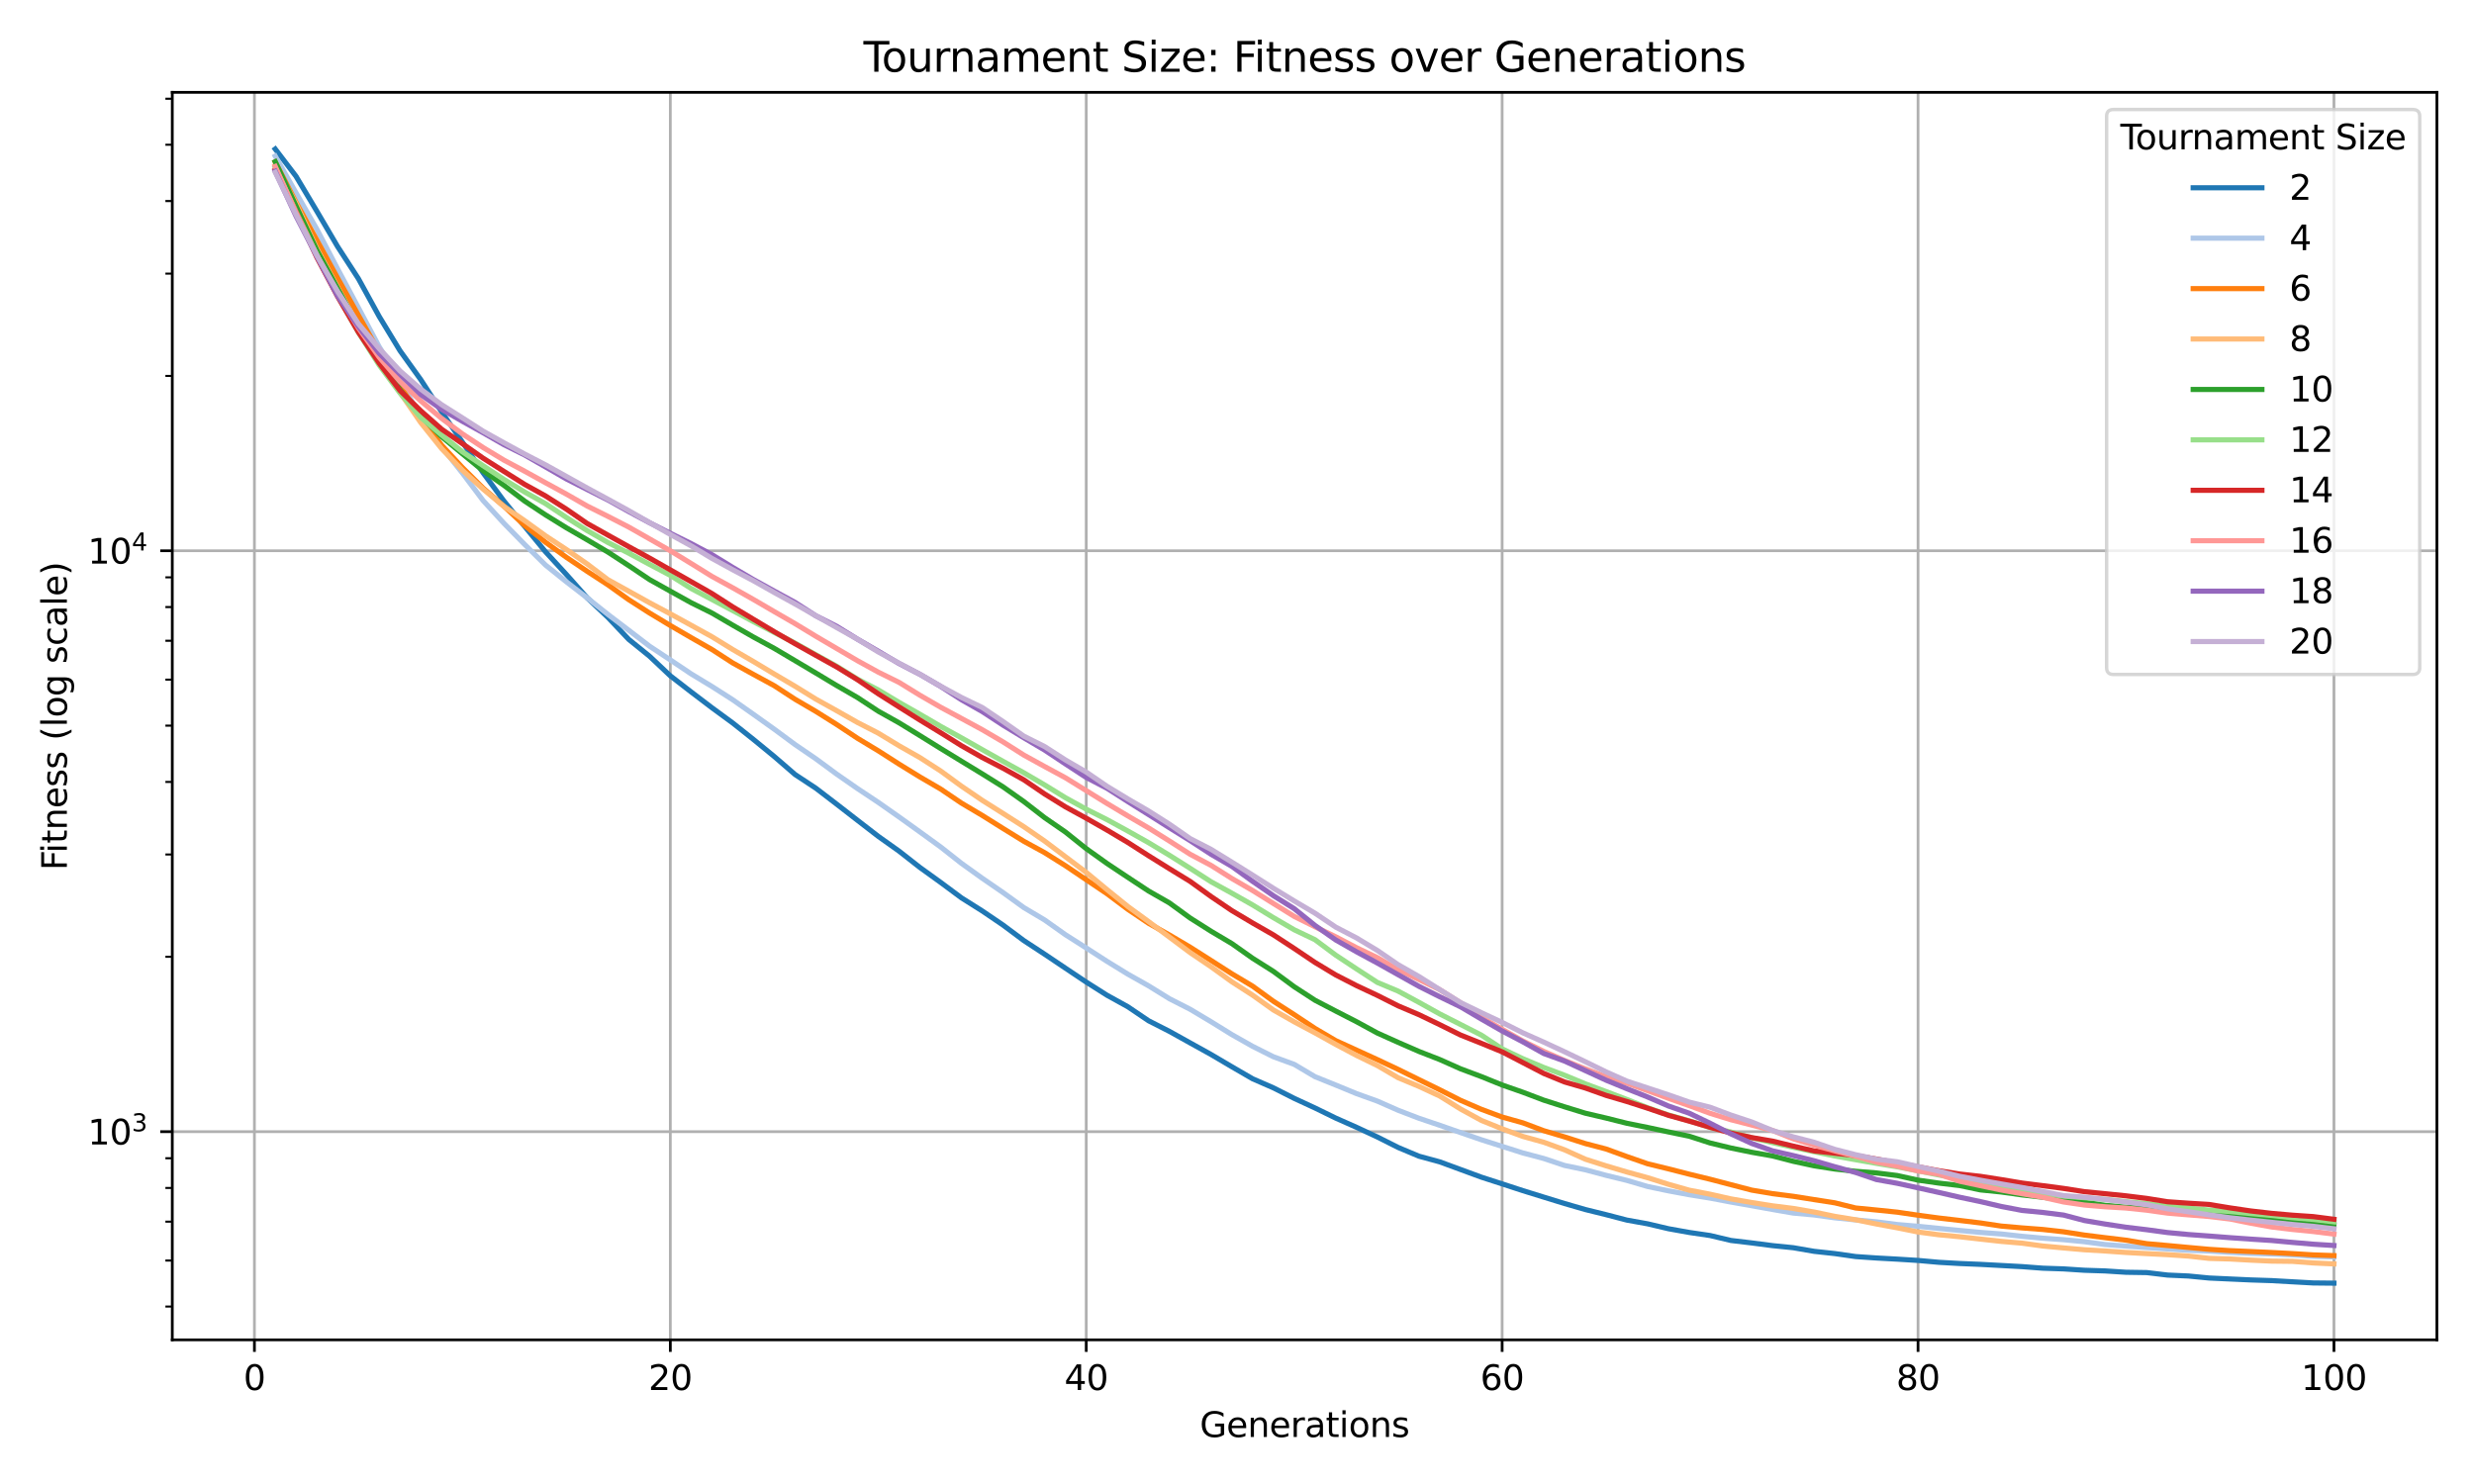 <?xml version="1.0" encoding="utf-8" standalone="no"?>
<!DOCTYPE svg PUBLIC "-//W3C//DTD SVG 1.1//EN"
  "http://www.w3.org/Graphics/SVG/1.1/DTD/svg11.dtd">
<svg xmlns:xlink="http://www.w3.org/1999/xlink" width="720pt" height="432pt" viewBox="0 0 720 432" xmlns="http://www.w3.org/2000/svg" version="1.1">
 <defs>
  <style type="text/css">*{stroke-linejoin: round; stroke-linecap: butt}</style>
 </defs>
 <g id="figure_1">
  <g id="patch_1">
   <path d="M 0 432 
L 720 432 
L 720 0 
L 0 0 
z
" style="fill: #ffffff"/>
  </g>
  <g id="axes_1">
   <g id="patch_2">
    <path d="M 50.138 390.04 
L 709.2 390.04 
L 709.2 26.88 
L 50.138 26.88 
z
" style="fill: #ffffff"/>
   </g>
   <g id="PolyCollection_1"/>
   <g id="PolyCollection_2"/>
   <g id="PolyCollection_3"/>
   <g id="PolyCollection_4"/>
   <g id="PolyCollection_5"/>
   <g id="PolyCollection_6"/>
   <g id="PolyCollection_7"/>
   <g id="PolyCollection_8"/>
   <g id="PolyCollection_9"/>
   <g id="PolyCollection_10"/>
   <g id="matplotlib.axis_1">
    <g id="xtick_1">
     <g id="line2d_1">
      <path d="M 74.043 390.04 
L 74.043 26.88 
" clip-path="url(#p0cb0bde138)" style="fill: none; stroke: #b0b0b0; stroke-width: 0.8; stroke-linecap: square"/>
     </g>
     <g id="line2d_2">
      <defs>
       <path id="m5bfb1ee366" d="M 0 0 
L 0 3.5 
" style="stroke: #000000; stroke-width: 0.8"/>
      </defs>
      <g>
       <use xlink:href="#m5bfb1ee366" x="74.043" y="390.04" style="stroke: #000000; stroke-width: 0.8"/>
      </g>
     </g>
     <g id="text_1">
      <!-- 0 -->
      <g transform="translate(70.862 404.638) scale(0.1 -0.1)">
       <defs>
        <path id="DejaVuSans-30" d="M 2034 4250 
Q 1547 4250 1301 3770 
Q 1056 3291 1056 2328 
Q 1056 1369 1301 889 
Q 1547 409 2034 409 
Q 2525 409 2770 889 
Q 3016 1369 3016 2328 
Q 3016 3291 2770 3770 
Q 2525 4250 2034 4250 
z
M 2034 4750 
Q 2819 4750 3233 4129 
Q 3647 3509 3647 2328 
Q 3647 1150 3233 529 
Q 2819 -91 2034 -91 
Q 1250 -91 836 529 
Q 422 1150 422 2328 
Q 422 3509 836 4129 
Q 1250 4750 2034 4750 
z
" transform="scale(0.016)"/>
       </defs>
       <use xlink:href="#DejaVuSans-30"/>
      </g>
     </g>
    </g>
    <g id="xtick_2">
     <g id="line2d_3">
      <path d="M 195.083 390.04 
L 195.083 26.88 
" clip-path="url(#p0cb0bde138)" style="fill: none; stroke: #b0b0b0; stroke-width: 0.8; stroke-linecap: square"/>
     </g>
     <g id="line2d_4">
      <g>
       <use xlink:href="#m5bfb1ee366" x="195.083" y="390.04" style="stroke: #000000; stroke-width: 0.8"/>
      </g>
     </g>
     <g id="text_2">
      <!-- 20 -->
      <g transform="translate(188.72 404.638) scale(0.1 -0.1)">
       <defs>
        <path id="DejaVuSans-32" d="M 1228 531 
L 3431 531 
L 3431 0 
L 469 0 
L 469 531 
Q 828 903 1448 1529 
Q 2069 2156 2228 2338 
Q 2531 2678 2651 2914 
Q 2772 3150 2772 3378 
Q 2772 3750 2511 3984 
Q 2250 4219 1831 4219 
Q 1534 4219 1204 4116 
Q 875 4013 500 3803 
L 500 4441 
Q 881 4594 1212 4672 
Q 1544 4750 1819 4750 
Q 2544 4750 2975 4387 
Q 3406 4025 3406 3419 
Q 3406 3131 3298 2873 
Q 3191 2616 2906 2266 
Q 2828 2175 2409 1742 
Q 1991 1309 1228 531 
z
" transform="scale(0.016)"/>
       </defs>
       <use xlink:href="#DejaVuSans-32"/>
       <use xlink:href="#DejaVuSans-30" x="63.623"/>
      </g>
     </g>
    </g>
    <g id="xtick_3">
     <g id="line2d_5">
      <path d="M 316.123 390.04 
L 316.123 26.88 
" clip-path="url(#p0cb0bde138)" style="fill: none; stroke: #b0b0b0; stroke-width: 0.8; stroke-linecap: square"/>
     </g>
     <g id="line2d_6">
      <g>
       <use xlink:href="#m5bfb1ee366" x="316.123" y="390.04" style="stroke: #000000; stroke-width: 0.8"/>
      </g>
     </g>
     <g id="text_3">
      <!-- 40 -->
      <g transform="translate(309.76 404.638) scale(0.1 -0.1)">
       <defs>
        <path id="DejaVuSans-34" d="M 2419 4116 
L 825 1625 
L 2419 1625 
L 2419 4116 
z
M 2253 4666 
L 3047 4666 
L 3047 1625 
L 3713 1625 
L 3713 1100 
L 3047 1100 
L 3047 0 
L 2419 0 
L 2419 1100 
L 313 1100 
L 313 1709 
L 2253 4666 
z
" transform="scale(0.016)"/>
       </defs>
       <use xlink:href="#DejaVuSans-34"/>
       <use xlink:href="#DejaVuSans-30" x="63.623"/>
      </g>
     </g>
    </g>
    <g id="xtick_4">
     <g id="line2d_7">
      <path d="M 437.163 390.04 
L 437.163 26.88 
" clip-path="url(#p0cb0bde138)" style="fill: none; stroke: #b0b0b0; stroke-width: 0.8; stroke-linecap: square"/>
     </g>
     <g id="line2d_8">
      <g>
       <use xlink:href="#m5bfb1ee366" x="437.163" y="390.04" style="stroke: #000000; stroke-width: 0.8"/>
      </g>
     </g>
     <g id="text_4">
      <!-- 60 -->
      <g transform="translate(430.8 404.638) scale(0.1 -0.1)">
       <defs>
        <path id="DejaVuSans-36" d="M 2113 2584 
Q 1688 2584 1439 2293 
Q 1191 2003 1191 1497 
Q 1191 994 1439 701 
Q 1688 409 2113 409 
Q 2538 409 2786 701 
Q 3034 994 3034 1497 
Q 3034 2003 2786 2293 
Q 2538 2584 2113 2584 
z
M 3366 4563 
L 3366 3988 
Q 3128 4100 2886 4159 
Q 2644 4219 2406 4219 
Q 1781 4219 1451 3797 
Q 1122 3375 1075 2522 
Q 1259 2794 1537 2939 
Q 1816 3084 2150 3084 
Q 2853 3084 3261 2657 
Q 3669 2231 3669 1497 
Q 3669 778 3244 343 
Q 2819 -91 2113 -91 
Q 1303 -91 875 529 
Q 447 1150 447 2328 
Q 447 3434 972 4092 
Q 1497 4750 2381 4750 
Q 2619 4750 2861 4703 
Q 3103 4656 3366 4563 
z
" transform="scale(0.016)"/>
       </defs>
       <use xlink:href="#DejaVuSans-36"/>
       <use xlink:href="#DejaVuSans-30" x="63.623"/>
      </g>
     </g>
    </g>
    <g id="xtick_5">
     <g id="line2d_9">
      <path d="M 558.203 390.04 
L 558.203 26.88 
" clip-path="url(#p0cb0bde138)" style="fill: none; stroke: #b0b0b0; stroke-width: 0.8; stroke-linecap: square"/>
     </g>
     <g id="line2d_10">
      <g>
       <use xlink:href="#m5bfb1ee366" x="558.203" y="390.04" style="stroke: #000000; stroke-width: 0.8"/>
      </g>
     </g>
     <g id="text_5">
      <!-- 80 -->
      <g transform="translate(551.84 404.638) scale(0.1 -0.1)">
       <defs>
        <path id="DejaVuSans-38" d="M 2034 2216 
Q 1584 2216 1326 1975 
Q 1069 1734 1069 1313 
Q 1069 891 1326 650 
Q 1584 409 2034 409 
Q 2484 409 2743 651 
Q 3003 894 3003 1313 
Q 3003 1734 2745 1975 
Q 2488 2216 2034 2216 
z
M 1403 2484 
Q 997 2584 770 2862 
Q 544 3141 544 3541 
Q 544 4100 942 4425 
Q 1341 4750 2034 4750 
Q 2731 4750 3128 4425 
Q 3525 4100 3525 3541 
Q 3525 3141 3298 2862 
Q 3072 2584 2669 2484 
Q 3125 2378 3379 2068 
Q 3634 1759 3634 1313 
Q 3634 634 3220 271 
Q 2806 -91 2034 -91 
Q 1263 -91 848 271 
Q 434 634 434 1313 
Q 434 1759 690 2068 
Q 947 2378 1403 2484 
z
M 1172 3481 
Q 1172 3119 1398 2916 
Q 1625 2713 2034 2713 
Q 2441 2713 2670 2916 
Q 2900 3119 2900 3481 
Q 2900 3844 2670 4047 
Q 2441 4250 2034 4250 
Q 1625 4250 1398 4047 
Q 1172 3844 1172 3481 
z
" transform="scale(0.016)"/>
       </defs>
       <use xlink:href="#DejaVuSans-38"/>
       <use xlink:href="#DejaVuSans-30" x="63.623"/>
      </g>
     </g>
    </g>
    <g id="xtick_6">
     <g id="line2d_11">
      <path d="M 679.243 390.04 
L 679.243 26.88 
" clip-path="url(#p0cb0bde138)" style="fill: none; stroke: #b0b0b0; stroke-width: 0.8; stroke-linecap: square"/>
     </g>
     <g id="line2d_12">
      <g>
       <use xlink:href="#m5bfb1ee366" x="679.243" y="390.04" style="stroke: #000000; stroke-width: 0.8"/>
      </g>
     </g>
     <g id="text_6">
      <!-- 100 -->
      <g transform="translate(669.699 404.638) scale(0.1 -0.1)">
       <defs>
        <path id="DejaVuSans-31" d="M 794 531 
L 1825 531 
L 1825 4091 
L 703 3866 
L 703 4441 
L 1819 4666 
L 2450 4666 
L 2450 531 
L 3481 531 
L 3481 0 
L 794 0 
L 794 531 
z
" transform="scale(0.016)"/>
       </defs>
       <use xlink:href="#DejaVuSans-31"/>
       <use xlink:href="#DejaVuSans-30" x="63.623"/>
       <use xlink:href="#DejaVuSans-30" x="127.246"/>
      </g>
     </g>
    </g>
    <g id="text_7">
     <!-- Generations -->
     <g transform="translate(349.171 418.317) scale(0.1 -0.1)">
      <defs>
       <path id="DejaVuSans-47" d="M 3809 666 
L 3809 1919 
L 2778 1919 
L 2778 2438 
L 4434 2438 
L 4434 434 
Q 4069 175 3628 42 
Q 3188 -91 2688 -91 
Q 1594 -91 976 548 
Q 359 1188 359 2328 
Q 359 3472 976 4111 
Q 1594 4750 2688 4750 
Q 3144 4750 3555 4637 
Q 3966 4525 4313 4306 
L 4313 3634 
Q 3963 3931 3569 4081 
Q 3175 4231 2741 4231 
Q 1884 4231 1454 3753 
Q 1025 3275 1025 2328 
Q 1025 1384 1454 906 
Q 1884 428 2741 428 
Q 3075 428 3337 486 
Q 3600 544 3809 666 
z
" transform="scale(0.016)"/>
       <path id="DejaVuSans-65" d="M 3597 1894 
L 3597 1613 
L 953 1613 
Q 991 1019 1311 708 
Q 1631 397 2203 397 
Q 2534 397 2845 478 
Q 3156 559 3463 722 
L 3463 178 
Q 3153 47 2828 -22 
Q 2503 -91 2169 -91 
Q 1331 -91 842 396 
Q 353 884 353 1716 
Q 353 2575 817 3079 
Q 1281 3584 2069 3584 
Q 2775 3584 3186 3129 
Q 3597 2675 3597 1894 
z
M 3022 2063 
Q 3016 2534 2758 2815 
Q 2500 3097 2075 3097 
Q 1594 3097 1305 2825 
Q 1016 2553 972 2059 
L 3022 2063 
z
" transform="scale(0.016)"/>
       <path id="DejaVuSans-6e" d="M 3513 2113 
L 3513 0 
L 2938 0 
L 2938 2094 
Q 2938 2591 2744 2837 
Q 2550 3084 2163 3084 
Q 1697 3084 1428 2787 
Q 1159 2491 1159 1978 
L 1159 0 
L 581 0 
L 581 3500 
L 1159 3500 
L 1159 2956 
Q 1366 3272 1645 3428 
Q 1925 3584 2291 3584 
Q 2894 3584 3203 3211 
Q 3513 2838 3513 2113 
z
" transform="scale(0.016)"/>
       <path id="DejaVuSans-72" d="M 2631 2963 
Q 2534 3019 2420 3045 
Q 2306 3072 2169 3072 
Q 1681 3072 1420 2755 
Q 1159 2438 1159 1844 
L 1159 0 
L 581 0 
L 581 3500 
L 1159 3500 
L 1159 2956 
Q 1341 3275 1631 3429 
Q 1922 3584 2338 3584 
Q 2397 3584 2469 3576 
Q 2541 3569 2628 3553 
L 2631 2963 
z
" transform="scale(0.016)"/>
       <path id="DejaVuSans-61" d="M 2194 1759 
Q 1497 1759 1228 1600 
Q 959 1441 959 1056 
Q 959 750 1161 570 
Q 1363 391 1709 391 
Q 2188 391 2477 730 
Q 2766 1069 2766 1631 
L 2766 1759 
L 2194 1759 
z
M 3341 1997 
L 3341 0 
L 2766 0 
L 2766 531 
Q 2569 213 2275 61 
Q 1981 -91 1556 -91 
Q 1019 -91 701 211 
Q 384 513 384 1019 
Q 384 1609 779 1909 
Q 1175 2209 1959 2209 
L 2766 2209 
L 2766 2266 
Q 2766 2663 2505 2880 
Q 2244 3097 1772 3097 
Q 1472 3097 1187 3025 
Q 903 2953 641 2809 
L 641 3341 
Q 956 3463 1253 3523 
Q 1550 3584 1831 3584 
Q 2591 3584 2966 3190 
Q 3341 2797 3341 1997 
z
" transform="scale(0.016)"/>
       <path id="DejaVuSans-74" d="M 1172 4494 
L 1172 3500 
L 2356 3500 
L 2356 3053 
L 1172 3053 
L 1172 1153 
Q 1172 725 1289 603 
Q 1406 481 1766 481 
L 2356 481 
L 2356 0 
L 1766 0 
Q 1100 0 847 248 
Q 594 497 594 1153 
L 594 3053 
L 172 3053 
L 172 3500 
L 594 3500 
L 594 4494 
L 1172 4494 
z
" transform="scale(0.016)"/>
       <path id="DejaVuSans-69" d="M 603 3500 
L 1178 3500 
L 1178 0 
L 603 0 
L 603 3500 
z
M 603 4863 
L 1178 4863 
L 1178 4134 
L 603 4134 
L 603 4863 
z
" transform="scale(0.016)"/>
       <path id="DejaVuSans-6f" d="M 1959 3097 
Q 1497 3097 1228 2736 
Q 959 2375 959 1747 
Q 959 1119 1226 758 
Q 1494 397 1959 397 
Q 2419 397 2687 759 
Q 2956 1122 2956 1747 
Q 2956 2369 2687 2733 
Q 2419 3097 1959 3097 
z
M 1959 3584 
Q 2709 3584 3137 3096 
Q 3566 2609 3566 1747 
Q 3566 888 3137 398 
Q 2709 -91 1959 -91 
Q 1206 -91 779 398 
Q 353 888 353 1747 
Q 353 2609 779 3096 
Q 1206 3584 1959 3584 
z
" transform="scale(0.016)"/>
       <path id="DejaVuSans-73" d="M 2834 3397 
L 2834 2853 
Q 2591 2978 2328 3040 
Q 2066 3103 1784 3103 
Q 1356 3103 1142 2972 
Q 928 2841 928 2578 
Q 928 2378 1081 2264 
Q 1234 2150 1697 2047 
L 1894 2003 
Q 2506 1872 2764 1633 
Q 3022 1394 3022 966 
Q 3022 478 2636 193 
Q 2250 -91 1575 -91 
Q 1294 -91 989 -36 
Q 684 19 347 128 
L 347 722 
Q 666 556 975 473 
Q 1284 391 1588 391 
Q 1994 391 2212 530 
Q 2431 669 2431 922 
Q 2431 1156 2273 1281 
Q 2116 1406 1581 1522 
L 1381 1569 
Q 847 1681 609 1914 
Q 372 2147 372 2553 
Q 372 3047 722 3315 
Q 1072 3584 1716 3584 
Q 2034 3584 2315 3537 
Q 2597 3491 2834 3397 
z
" transform="scale(0.016)"/>
      </defs>
      <use xlink:href="#DejaVuSans-47"/>
      <use xlink:href="#DejaVuSans-65" x="77.49"/>
      <use xlink:href="#DejaVuSans-6e" x="139.014"/>
      <use xlink:href="#DejaVuSans-65" x="202.393"/>
      <use xlink:href="#DejaVuSans-72" x="263.916"/>
      <use xlink:href="#DejaVuSans-61" x="305.029"/>
      <use xlink:href="#DejaVuSans-74" x="366.309"/>
      <use xlink:href="#DejaVuSans-69" x="405.518"/>
      <use xlink:href="#DejaVuSans-6f" x="433.301"/>
      <use xlink:href="#DejaVuSans-6e" x="494.482"/>
      <use xlink:href="#DejaVuSans-73" x="557.861"/>
     </g>
    </g>
   </g>
   <g id="matplotlib.axis_2">
    <g id="ytick_1">
     <g id="line2d_13">
      <path d="M 50.138 329.435 
L 709.2 329.435 
" clip-path="url(#p0cb0bde138)" style="fill: none; stroke: #b0b0b0; stroke-width: 0.8; stroke-linecap: square"/>
     </g>
     <g id="line2d_14">
      <defs>
       <path id="mcdf74ce191" d="M 0 0 
L -3.5 0 
" style="stroke: #000000; stroke-width: 0.8"/>
      </defs>
      <g>
       <use xlink:href="#mcdf74ce191" x="50.138" y="329.435" style="stroke: #000000; stroke-width: 0.8"/>
      </g>
     </g>
     <g id="text_8">
      <!-- $\mathdefault{10^{3}}$ -->
      <g transform="translate(25.538 333.234) scale(0.1 -0.1)">
       <defs>
        <path id="DejaVuSans-33" d="M 2597 2516 
Q 3050 2419 3304 2112 
Q 3559 1806 3559 1356 
Q 3559 666 3084 287 
Q 2609 -91 1734 -91 
Q 1441 -91 1130 -33 
Q 819 25 488 141 
L 488 750 
Q 750 597 1062 519 
Q 1375 441 1716 441 
Q 2309 441 2620 675 
Q 2931 909 2931 1356 
Q 2931 1769 2642 2001 
Q 2353 2234 1838 2234 
L 1294 2234 
L 1294 2753 
L 1863 2753 
Q 2328 2753 2575 2939 
Q 2822 3125 2822 3475 
Q 2822 3834 2567 4026 
Q 2313 4219 1838 4219 
Q 1578 4219 1281 4162 
Q 984 4106 628 3988 
L 628 4550 
Q 988 4650 1302 4700 
Q 1616 4750 1894 4750 
Q 2613 4750 3031 4423 
Q 3450 4097 3450 3541 
Q 3450 3153 3228 2886 
Q 3006 2619 2597 2516 
z
" transform="scale(0.016)"/>
       </defs>
       <use xlink:href="#DejaVuSans-31" transform="translate(0 0.766)"/>
       <use xlink:href="#DejaVuSans-30" transform="translate(63.623 0.766)"/>
       <use xlink:href="#DejaVuSans-33" transform="translate(128.203 39.047) scale(0.7)"/>
      </g>
     </g>
    </g>
    <g id="ytick_2">
     <g id="line2d_15">
      <path d="M 50.138 160.332 
L 709.2 160.332 
" clip-path="url(#p0cb0bde138)" style="fill: none; stroke: #b0b0b0; stroke-width: 0.8; stroke-linecap: square"/>
     </g>
     <g id="line2d_16">
      <g>
       <use xlink:href="#mcdf74ce191" x="50.138" y="160.332" style="stroke: #000000; stroke-width: 0.8"/>
      </g>
     </g>
     <g id="text_9">
      <!-- $\mathdefault{10^{4}}$ -->
      <g transform="translate(25.538 164.131) scale(0.1 -0.1)">
       <use xlink:href="#DejaVuSans-31" transform="translate(0 0.684)"/>
       <use xlink:href="#DejaVuSans-30" transform="translate(63.623 0.684)"/>
       <use xlink:href="#DejaVuSans-34" transform="translate(128.203 38.966) scale(0.7)"/>
      </g>
     </g>
    </g>
    <g id="ytick_3">
     <g id="line2d_17">
      <defs>
       <path id="m493b827a63" d="M 0 0 
L -2 0 
" style="stroke: #000000; stroke-width: 0.6"/>
      </defs>
      <g>
       <use xlink:href="#m493b827a63" x="50.138" y="380.34" style="stroke: #000000; stroke-width: 0.6"/>
      </g>
     </g>
    </g>
    <g id="ytick_4">
     <g id="line2d_18">
      <g>
       <use xlink:href="#m493b827a63" x="50.138" y="366.95" style="stroke: #000000; stroke-width: 0.6"/>
      </g>
     </g>
    </g>
    <g id="ytick_5">
     <g id="line2d_19">
      <g>
       <use xlink:href="#m493b827a63" x="50.138" y="355.629" style="stroke: #000000; stroke-width: 0.6"/>
      </g>
     </g>
    </g>
    <g id="ytick_6">
     <g id="line2d_20">
      <g>
       <use xlink:href="#m493b827a63" x="50.138" y="345.823" style="stroke: #000000; stroke-width: 0.6"/>
      </g>
     </g>
    </g>
    <g id="ytick_7">
     <g id="line2d_21">
      <g>
       <use xlink:href="#m493b827a63" x="50.138" y="337.173" style="stroke: #000000; stroke-width: 0.6"/>
      </g>
     </g>
    </g>
    <g id="ytick_8">
     <g id="line2d_22">
      <g>
       <use xlink:href="#m493b827a63" x="50.138" y="278.53" style="stroke: #000000; stroke-width: 0.6"/>
      </g>
     </g>
    </g>
    <g id="ytick_9">
     <g id="line2d_23">
      <g>
       <use xlink:href="#m493b827a63" x="50.138" y="248.752" style="stroke: #000000; stroke-width: 0.6"/>
      </g>
     </g>
    </g>
    <g id="ytick_10">
     <g id="line2d_24">
      <g>
       <use xlink:href="#m493b827a63" x="50.138" y="227.625" style="stroke: #000000; stroke-width: 0.6"/>
      </g>
     </g>
    </g>
    <g id="ytick_11">
     <g id="line2d_25">
      <g>
       <use xlink:href="#m493b827a63" x="50.138" y="211.237" style="stroke: #000000; stroke-width: 0.6"/>
      </g>
     </g>
    </g>
    <g id="ytick_12">
     <g id="line2d_26">
      <g>
       <use xlink:href="#m493b827a63" x="50.138" y="197.847" style="stroke: #000000; stroke-width: 0.6"/>
      </g>
     </g>
    </g>
    <g id="ytick_13">
     <g id="line2d_27">
      <g>
       <use xlink:href="#m493b827a63" x="50.138" y="186.526" style="stroke: #000000; stroke-width: 0.6"/>
      </g>
     </g>
    </g>
    <g id="ytick_14">
     <g id="line2d_28">
      <g>
       <use xlink:href="#m493b827a63" x="50.138" y="176.72" style="stroke: #000000; stroke-width: 0.6"/>
      </g>
     </g>
    </g>
    <g id="ytick_15">
     <g id="line2d_29">
      <g>
       <use xlink:href="#m493b827a63" x="50.138" y="168.07" style="stroke: #000000; stroke-width: 0.6"/>
      </g>
     </g>
    </g>
    <g id="ytick_16">
     <g id="line2d_30">
      <g>
       <use xlink:href="#m493b827a63" x="50.138" y="109.427" style="stroke: #000000; stroke-width: 0.6"/>
      </g>
     </g>
    </g>
    <g id="ytick_17">
     <g id="line2d_31">
      <g>
       <use xlink:href="#m493b827a63" x="50.138" y="79.65" style="stroke: #000000; stroke-width: 0.6"/>
      </g>
     </g>
    </g>
    <g id="ytick_18">
     <g id="line2d_32">
      <g>
       <use xlink:href="#m493b827a63" x="50.138" y="58.522" style="stroke: #000000; stroke-width: 0.6"/>
      </g>
     </g>
    </g>
    <g id="ytick_19">
     <g id="line2d_33">
      <g>
       <use xlink:href="#m493b827a63" x="50.138" y="42.134" style="stroke: #000000; stroke-width: 0.6"/>
      </g>
     </g>
    </g>
    <g id="ytick_20">
     <g id="line2d_34">
      <g>
       <use xlink:href="#m493b827a63" x="50.138" y="28.745" style="stroke: #000000; stroke-width: 0.6"/>
      </g>
     </g>
    </g>
    <g id="text_10">
     <!-- Fitness (log scale) -->
     <g transform="translate(19.458 253.363) rotate(-90) scale(0.1 -0.1)">
      <defs>
       <path id="DejaVuSans-46" d="M 628 4666 
L 3309 4666 
L 3309 4134 
L 1259 4134 
L 1259 2759 
L 3109 2759 
L 3109 2228 
L 1259 2228 
L 1259 0 
L 628 0 
L 628 4666 
z
" transform="scale(0.016)"/>
       <path id="DejaVuSans-20" transform="scale(0.016)"/>
       <path id="DejaVuSans-28" d="M 1984 4856 
Q 1566 4138 1362 3434 
Q 1159 2731 1159 2009 
Q 1159 1288 1364 580 
Q 1569 -128 1984 -844 
L 1484 -844 
Q 1016 -109 783 600 
Q 550 1309 550 2009 
Q 550 2706 781 3412 
Q 1013 4119 1484 4856 
L 1984 4856 
z
" transform="scale(0.016)"/>
       <path id="DejaVuSans-6c" d="M 603 4863 
L 1178 4863 
L 1178 0 
L 603 0 
L 603 4863 
z
" transform="scale(0.016)"/>
       <path id="DejaVuSans-67" d="M 2906 1791 
Q 2906 2416 2648 2759 
Q 2391 3103 1925 3103 
Q 1463 3103 1205 2759 
Q 947 2416 947 1791 
Q 947 1169 1205 825 
Q 1463 481 1925 481 
Q 2391 481 2648 825 
Q 2906 1169 2906 1791 
z
M 3481 434 
Q 3481 -459 3084 -895 
Q 2688 -1331 1869 -1331 
Q 1566 -1331 1297 -1286 
Q 1028 -1241 775 -1147 
L 775 -588 
Q 1028 -725 1275 -790 
Q 1522 -856 1778 -856 
Q 2344 -856 2625 -561 
Q 2906 -266 2906 331 
L 2906 616 
Q 2728 306 2450 153 
Q 2172 0 1784 0 
Q 1141 0 747 490 
Q 353 981 353 1791 
Q 353 2603 747 3093 
Q 1141 3584 1784 3584 
Q 2172 3584 2450 3431 
Q 2728 3278 2906 2969 
L 2906 3500 
L 3481 3500 
L 3481 434 
z
" transform="scale(0.016)"/>
       <path id="DejaVuSans-63" d="M 3122 3366 
L 3122 2828 
Q 2878 2963 2633 3030 
Q 2388 3097 2138 3097 
Q 1578 3097 1268 2742 
Q 959 2388 959 1747 
Q 959 1106 1268 751 
Q 1578 397 2138 397 
Q 2388 397 2633 464 
Q 2878 531 3122 666 
L 3122 134 
Q 2881 22 2623 -34 
Q 2366 -91 2075 -91 
Q 1284 -91 818 406 
Q 353 903 353 1747 
Q 353 2603 823 3093 
Q 1294 3584 2113 3584 
Q 2378 3584 2631 3529 
Q 2884 3475 3122 3366 
z
" transform="scale(0.016)"/>
       <path id="DejaVuSans-29" d="M 513 4856 
L 1013 4856 
Q 1481 4119 1714 3412 
Q 1947 2706 1947 2009 
Q 1947 1309 1714 600 
Q 1481 -109 1013 -844 
L 513 -844 
Q 928 -128 1133 580 
Q 1338 1288 1338 2009 
Q 1338 2731 1133 3434 
Q 928 4138 513 4856 
z
" transform="scale(0.016)"/>
      </defs>
      <use xlink:href="#DejaVuSans-46"/>
      <use xlink:href="#DejaVuSans-69" x="50.27"/>
      <use xlink:href="#DejaVuSans-74" x="78.053"/>
      <use xlink:href="#DejaVuSans-6e" x="117.262"/>
      <use xlink:href="#DejaVuSans-65" x="180.641"/>
      <use xlink:href="#DejaVuSans-73" x="242.164"/>
      <use xlink:href="#DejaVuSans-73" x="294.264"/>
      <use xlink:href="#DejaVuSans-20" x="346.363"/>
      <use xlink:href="#DejaVuSans-28" x="378.15"/>
      <use xlink:href="#DejaVuSans-6c" x="417.164"/>
      <use xlink:href="#DejaVuSans-6f" x="444.947"/>
      <use xlink:href="#DejaVuSans-67" x="506.129"/>
      <use xlink:href="#DejaVuSans-20" x="569.605"/>
      <use xlink:href="#DejaVuSans-73" x="601.393"/>
      <use xlink:href="#DejaVuSans-63" x="653.492"/>
      <use xlink:href="#DejaVuSans-61" x="708.473"/>
      <use xlink:href="#DejaVuSans-6c" x="769.752"/>
      <use xlink:href="#DejaVuSans-65" x="797.535"/>
      <use xlink:href="#DejaVuSans-29" x="859.059"/>
     </g>
    </g>
   </g>
   <g id="line2d_35">
    <path d="M 80.095 43.387 
L 86.147 51.317 
L 92.199 61.465 
L 98.251 71.777 
L 104.303 81.119 
L 110.355 92.129 
L 116.407 102.092 
L 122.459 110.525 
L 128.511 119.868 
L 134.563 128.693 
L 140.615 137.662 
L 146.667 145.866 
L 152.719 153.271 
L 158.771 160.635 
L 164.823 167.225 
L 170.875 174.033 
L 176.927 179.726 
L 182.979 186.128 
L 189.031 191.025 
L 195.083 196.737 
L 201.135 201.422 
L 207.187 206.024 
L 213.239 210.461 
L 219.291 215.271 
L 225.343 220.235 
L 231.395 225.47 
L 237.447 229.463 
L 243.499 234.099 
L 249.551 238.794 
L 255.603 243.468 
L 261.655 247.773 
L 267.707 252.516 
L 273.759 256.876 
L 279.811 261.369 
L 285.863 265.183 
L 291.915 269.295 
L 297.967 273.81 
L 304.019 277.778 
L 310.071 281.844 
L 316.123 285.887 
L 322.175 289.725 
L 328.227 293.065 
L 334.279 297.158 
L 340.331 300.239 
L 346.383 303.606 
L 352.435 306.961 
L 358.487 310.529 
L 364.539 314.037 
L 370.591 316.676 
L 376.643 319.735 
L 382.695 322.534 
L 388.747 325.489 
L 394.799 328.17 
L 400.851 330.989 
L 406.903 334.034 
L 412.955 336.574 
L 419.007 338.224 
L 425.059 340.45 
L 431.111 342.675 
L 437.163 344.633 
L 443.215 346.61 
L 449.267 348.484 
L 455.319 350.35 
L 461.371 352.104 
L 467.423 353.6 
L 473.475 355.178 
L 479.527 356.266 
L 485.579 357.693 
L 491.631 358.778 
L 497.683 359.666 
L 503.735 361.103 
L 509.787 361.824 
L 515.839 362.608 
L 521.891 363.219 
L 527.943 364.266 
L 533.995 364.924 
L 540.047 365.792 
L 546.099 366.208 
L 552.151 366.542 
L 558.203 366.92 
L 564.255 367.463 
L 570.307 367.81 
L 576.359 368.062 
L 582.411 368.389 
L 588.463 368.72 
L 594.515 369.179 
L 600.567 369.38 
L 606.619 369.779 
L 612.671 369.974 
L 618.723 370.364 
L 624.775 370.457 
L 630.827 371.179 
L 636.879 371.45 
L 642.931 372.037 
L 648.983 372.318 
L 655.035 372.593 
L 661.087 372.79 
L 667.139 373.134 
L 673.191 373.471 
L 679.243 373.533 
" clip-path="url(#p0cb0bde138)" style="fill: none; stroke: #1f77b4; stroke-width: 1.5; stroke-linecap: square"/>
   </g>
   <g id="line2d_36">
    <path d="M 80.095 45.444 
L 86.147 56.123 
L 92.199 66.692 
L 98.251 78.272 
L 104.303 89.584 
L 110.355 100.952 
L 116.407 110.641 
L 122.459 121.49 
L 128.511 130.061 
L 134.563 137.691 
L 140.615 145.733 
L 146.667 152.343 
L 152.719 158.525 
L 158.771 164.5 
L 164.823 169.363 
L 170.875 174.048 
L 176.927 178.864 
L 182.979 183.467 
L 189.031 188.103 
L 195.083 192.106 
L 201.135 196.169 
L 207.187 199.832 
L 213.239 203.701 
L 219.291 207.96 
L 225.343 212.28 
L 231.395 216.753 
L 237.447 220.894 
L 243.499 225.351 
L 249.551 229.556 
L 255.603 233.577 
L 261.655 237.821 
L 267.707 242.167 
L 273.759 246.557 
L 279.811 251.326 
L 285.863 255.668 
L 291.915 259.831 
L 297.967 264.207 
L 304.019 267.807 
L 310.071 272.1 
L 316.123 275.955 
L 322.175 279.856 
L 328.227 283.576 
L 334.279 286.988 
L 340.331 290.726 
L 346.383 293.814 
L 352.435 297.426 
L 358.487 301.172 
L 364.539 304.594 
L 370.591 307.627 
L 376.643 309.839 
L 382.695 313.428 
L 388.747 315.867 
L 394.799 318.362 
L 400.851 320.54 
L 406.903 323.208 
L 412.955 325.532 
L 419.007 327.581 
L 425.059 329.697 
L 431.111 331.787 
L 437.163 333.714 
L 443.215 335.637 
L 449.267 337.241 
L 455.319 339.271 
L 461.371 340.53 
L 467.423 342.151 
L 473.475 343.624 
L 479.527 345.4 
L 485.579 346.662 
L 491.631 347.793 
L 497.683 348.771 
L 503.735 349.92 
L 509.787 350.988 
L 515.839 352.085 
L 521.891 353.132 
L 527.943 353.679 
L 533.995 354.515 
L 540.047 355.125 
L 546.099 355.684 
L 552.151 356.466 
L 558.203 356.978 
L 564.255 357.596 
L 570.307 358.193 
L 576.359 358.766 
L 582.411 359.217 
L 588.463 359.891 
L 594.515 360.447 
L 600.567 360.88 
L 606.619 361.467 
L 612.671 362.29 
L 618.723 362.744 
L 624.775 363.161 
L 630.827 363.576 
L 636.879 363.966 
L 642.931 364.196 
L 648.983 364.569 
L 655.035 364.859 
L 661.087 365.026 
L 667.139 365.284 
L 673.191 365.718 
L 679.243 365.882 
" clip-path="url(#p0cb0bde138)" style="fill: none; stroke: #aec7e8; stroke-width: 1.5; stroke-linecap: square"/>
   </g>
   <g id="line2d_37">
    <path d="M 80.095 47.132 
L 86.147 58.89 
L 92.199 69.861 
L 98.251 80.945 
L 104.303 91.767 
L 110.355 102.496 
L 116.407 112.369 
L 122.459 121.312 
L 128.511 129.564 
L 134.563 136.095 
L 140.615 142.113 
L 146.667 147.384 
L 152.719 153.02 
L 158.771 157.861 
L 164.823 162.232 
L 170.875 166.31 
L 176.927 170.248 
L 182.979 174.572 
L 189.031 178.45 
L 195.083 182.094 
L 201.135 185.611 
L 207.187 189.068 
L 213.239 192.987 
L 219.291 196.332 
L 225.343 199.622 
L 231.395 203.563 
L 237.447 207.105 
L 243.499 210.899 
L 249.551 214.917 
L 255.603 218.563 
L 261.655 222.439 
L 267.707 226.168 
L 273.759 229.692 
L 279.811 233.787 
L 285.863 237.375 
L 291.915 241.165 
L 297.967 244.906 
L 304.019 248.217 
L 310.071 252.013 
L 316.123 256.093 
L 322.175 260.172 
L 328.227 264.707 
L 334.279 268.782 
L 340.331 272.172 
L 346.383 275.747 
L 352.435 279.589 
L 358.487 283.459 
L 364.539 287.071 
L 370.591 291.471 
L 376.643 295.36 
L 382.695 299.377 
L 388.747 302.939 
L 394.799 305.697 
L 400.851 308.459 
L 406.903 311.306 
L 412.955 314.284 
L 419.007 317.242 
L 425.059 320.31 
L 431.111 322.924 
L 437.163 325.176 
L 443.215 326.871 
L 449.267 329.153 
L 455.319 330.957 
L 461.371 332.899 
L 467.423 334.484 
L 473.475 336.686 
L 479.527 338.792 
L 485.579 340.263 
L 491.631 341.813 
L 497.683 343.283 
L 503.735 344.867 
L 509.787 346.449 
L 515.839 347.475 
L 521.891 348.249 
L 527.943 349.207 
L 533.995 350.152 
L 540.047 351.654 
L 546.099 352.242 
L 552.151 352.867 
L 558.203 353.755 
L 564.255 354.573 
L 570.307 355.276 
L 576.359 356.006 
L 582.411 356.919 
L 588.463 357.451 
L 594.515 357.907 
L 600.567 358.583 
L 606.619 359.536 
L 612.671 360.297 
L 618.723 361.025 
L 624.775 362.04 
L 630.827 362.579 
L 636.879 363.145 
L 642.931 363.69 
L 648.983 364.067 
L 655.035 364.333 
L 661.087 364.609 
L 667.139 364.929 
L 673.191 365.309 
L 679.243 365.514 
" clip-path="url(#p0cb0bde138)" style="fill: none; stroke: #ff7f0e; stroke-width: 1.5; stroke-linecap: square"/>
   </g>
   <g id="line2d_38">
    <path d="M 80.095 48.14 
L 86.147 59.229 
L 92.199 72.293 
L 98.251 83.603 
L 104.303 95.138 
L 110.355 105.19 
L 116.407 114.216 
L 122.459 123.032 
L 128.511 130.579 
L 134.563 136.889 
L 140.615 142.396 
L 146.667 147.426 
L 152.719 151.596 
L 158.771 155.98 
L 164.823 159.957 
L 170.875 164.169 
L 176.927 168.756 
L 182.979 172.098 
L 189.031 175.464 
L 195.083 178.692 
L 201.135 182.013 
L 207.187 185.351 
L 213.239 189.074 
L 219.291 192.59 
L 225.343 196.218 
L 231.395 199.782 
L 237.447 203.523 
L 243.499 206.886 
L 249.551 210.318 
L 255.603 213.426 
L 261.655 217.097 
L 267.707 220.537 
L 273.759 224.437 
L 279.811 228.858 
L 285.863 232.982 
L 291.915 236.799 
L 297.967 240.659 
L 304.019 244.842 
L 310.071 249.4 
L 316.123 253.958 
L 322.175 258.972 
L 328.227 263.87 
L 334.279 268.292 
L 340.331 272.794 
L 346.383 277.326 
L 352.435 281.42 
L 358.487 285.796 
L 364.539 289.693 
L 370.591 294.011 
L 376.643 297.453 
L 382.695 300.675 
L 388.747 304.041 
L 394.799 307.257 
L 400.851 310.199 
L 406.903 313.735 
L 412.955 316.256 
L 419.007 319.066 
L 425.059 322.84 
L 431.111 326.158 
L 437.163 328.609 
L 443.215 330.829 
L 449.267 332.51 
L 455.319 334.718 
L 461.371 337.447 
L 467.423 339.381 
L 473.475 341.176 
L 479.527 342.842 
L 485.579 344.761 
L 491.631 346.476 
L 497.683 347.636 
L 503.735 349.002 
L 509.787 350.057 
L 515.839 351.016 
L 521.891 351.785 
L 527.943 352.827 
L 533.995 354.089 
L 540.047 355.078 
L 546.099 356.309 
L 552.151 357.424 
L 558.203 358.641 
L 564.255 359.446 
L 570.307 360.024 
L 576.359 360.707 
L 582.411 361.377 
L 588.463 361.889 
L 594.515 362.721 
L 600.567 363.279 
L 606.619 363.809 
L 612.671 364.172 
L 618.723 364.598 
L 624.775 364.935 
L 630.827 365.239 
L 636.879 365.65 
L 642.931 366.32 
L 648.983 366.494 
L 655.035 366.835 
L 661.087 367.115 
L 667.139 367.184 
L 673.191 367.648 
L 679.243 367.93 
" clip-path="url(#p0cb0bde138)" style="fill: none; stroke: #ffbb78; stroke-width: 1.5; stroke-linecap: square"/>
   </g>
   <g id="line2d_39">
    <path d="M 80.095 47.07 
L 86.147 59.934 
L 92.199 72.805 
L 98.251 83.954 
L 104.303 95.084 
L 110.355 104.401 
L 116.407 113.394 
L 122.459 121.121 
L 128.511 127.098 
L 134.563 132.093 
L 140.615 137.072 
L 146.667 141.292 
L 152.719 145.892 
L 158.771 149.891 
L 164.823 153.633 
L 170.875 157.132 
L 176.927 160.714 
L 182.979 164.662 
L 189.031 168.715 
L 195.083 172.094 
L 201.135 175.453 
L 207.187 178.452 
L 213.239 181.985 
L 219.291 185.451 
L 225.343 188.748 
L 231.395 192.332 
L 237.447 195.929 
L 243.499 199.565 
L 249.551 203.057 
L 255.603 207.033 
L 261.655 210.416 
L 267.707 214.13 
L 273.759 217.892 
L 279.811 221.596 
L 285.863 225.285 
L 291.915 229.057 
L 297.967 233.341 
L 304.019 238.027 
L 310.071 242.208 
L 316.123 247.042 
L 322.175 251.365 
L 328.227 255.394 
L 334.279 259.384 
L 340.331 262.843 
L 346.383 267.254 
L 352.435 271.084 
L 358.487 274.674 
L 364.539 278.954 
L 370.591 282.777 
L 376.643 287.24 
L 382.695 291.175 
L 388.747 294.328 
L 394.799 297.433 
L 400.851 300.728 
L 406.903 303.446 
L 412.955 306.081 
L 419.007 308.441 
L 425.059 311.136 
L 431.111 313.402 
L 437.163 315.85 
L 443.215 317.961 
L 449.267 320.259 
L 455.319 322.195 
L 461.371 324.058 
L 467.423 325.477 
L 473.475 326.994 
L 479.527 328.217 
L 485.579 329.515 
L 491.631 330.763 
L 497.683 332.727 
L 503.735 334.192 
L 509.787 335.429 
L 515.839 336.496 
L 521.891 338.064 
L 527.943 339.371 
L 533.995 340.314 
L 540.047 340.968 
L 546.099 341.445 
L 552.151 342.202 
L 558.203 343.545 
L 564.255 344.405 
L 570.307 345.12 
L 576.359 346.387 
L 582.411 346.996 
L 588.463 347.845 
L 594.515 348.528 
L 600.567 349.308 
L 606.619 349.989 
L 612.671 350.873 
L 618.723 351.442 
L 624.775 351.811 
L 630.827 352.369 
L 636.879 352.932 
L 642.931 353.257 
L 648.983 353.644 
L 655.035 354.198 
L 661.087 354.911 
L 667.139 355.315 
L 673.191 356.021 
L 679.243 356.541 
" clip-path="url(#p0cb0bde138)" style="fill: none; stroke: #2ca02c; stroke-width: 1.5; stroke-linecap: square"/>
   </g>
   <g id="line2d_40">
    <path d="M 80.095 48.792 
L 86.147 61.661 
L 92.199 74.184 
L 98.251 86.073 
L 104.303 96.775 
L 110.355 106.295 
L 116.407 114.407 
L 122.459 121.541 
L 128.511 126.627 
L 134.563 131.518 
L 140.615 135.583 
L 146.667 139.57 
L 152.719 143.243 
L 158.771 146.619 
L 164.823 150.634 
L 170.875 154.453 
L 176.927 157.926 
L 182.979 161.038 
L 189.031 164.299 
L 195.083 167.494 
L 201.135 171.308 
L 207.187 174.511 
L 213.239 177.74 
L 219.291 180.988 
L 225.343 184.119 
L 231.395 187.227 
L 237.447 190.607 
L 243.499 193.957 
L 249.551 197.708 
L 255.603 200.846 
L 261.655 204.475 
L 267.707 207.917 
L 273.759 211.443 
L 279.811 214.787 
L 285.863 218.227 
L 291.915 221.628 
L 297.967 224.963 
L 304.019 228.499 
L 310.071 232.221 
L 316.123 235.556 
L 322.175 238.601 
L 328.227 241.906 
L 334.279 245.317 
L 340.331 248.973 
L 346.383 252.787 
L 352.435 256.675 
L 358.487 260.005 
L 364.539 263.434 
L 370.591 267.127 
L 376.643 270.662 
L 382.695 273.548 
L 388.747 278.058 
L 394.799 282.061 
L 400.851 285.992 
L 406.903 288.523 
L 412.955 291.796 
L 419.007 295.164 
L 425.059 298.234 
L 431.111 301.326 
L 437.163 305.325 
L 443.215 308.204 
L 449.267 310.735 
L 455.319 313.001 
L 461.371 315.517 
L 467.423 317.763 
L 473.475 320.065 
L 479.527 322.487 
L 485.579 324.575 
L 491.631 326.277 
L 497.683 328.2 
L 503.735 329.529 
L 509.787 331.206 
L 515.839 332.628 
L 521.891 333.984 
L 527.943 335.264 
L 533.995 336.514 
L 540.047 337.603 
L 546.099 338.664 
L 552.151 339.672 
L 558.203 340.837 
L 564.255 342.046 
L 570.307 343.136 
L 576.359 344.649 
L 582.411 345.551 
L 588.463 346.532 
L 594.515 347.438 
L 600.567 348.206 
L 606.619 348.667 
L 612.671 349.158 
L 618.723 349.812 
L 624.775 350.379 
L 630.827 351.133 
L 636.879 351.668 
L 642.931 352.252 
L 648.983 352.677 
L 655.035 353.272 
L 661.087 353.817 
L 667.139 354.487 
L 673.191 354.986 
L 679.243 355.694 
" clip-path="url(#p0cb0bde138)" style="fill: none; stroke: #98df8a; stroke-width: 1.5; stroke-linecap: square"/>
   </g>
   <g id="line2d_41">
    <path d="M 80.095 49.525 
L 86.147 61.743 
L 92.199 74.918 
L 98.251 86.312 
L 104.303 96.68 
L 110.355 105.724 
L 116.407 113.681 
L 122.459 119.588 
L 128.511 124.93 
L 134.563 129.148 
L 140.615 133.386 
L 146.667 137.229 
L 152.719 141.026 
L 158.771 144.373 
L 164.823 148.212 
L 170.875 152.387 
L 176.927 155.772 
L 182.979 159.138 
L 189.031 162.456 
L 195.083 165.893 
L 201.135 169.323 
L 207.187 172.772 
L 213.239 176.663 
L 219.291 180.293 
L 225.343 183.904 
L 231.395 187.396 
L 237.447 190.786 
L 243.499 194.155 
L 249.551 197.865 
L 255.603 201.97 
L 261.655 205.802 
L 267.707 209.602 
L 273.759 213.297 
L 279.811 217.08 
L 285.863 220.52 
L 291.915 223.639 
L 297.967 227.012 
L 304.019 231.131 
L 310.071 234.877 
L 316.123 238.186 
L 322.175 241.642 
L 328.227 245.242 
L 334.279 249.121 
L 340.331 252.887 
L 346.383 256.597 
L 352.435 260.972 
L 358.487 265.07 
L 364.539 268.682 
L 370.591 272.145 
L 376.643 276.099 
L 382.695 280.172 
L 388.747 283.819 
L 394.799 286.923 
L 400.851 289.763 
L 406.903 292.808 
L 412.955 295.378 
L 419.007 298.295 
L 425.059 301.302 
L 431.111 303.715 
L 437.163 306.197 
L 443.215 309.338 
L 449.267 312.482 
L 455.319 314.964 
L 461.371 316.725 
L 467.423 318.877 
L 473.475 320.661 
L 479.527 322.611 
L 485.579 324.679 
L 491.631 326.375 
L 497.683 328.161 
L 503.735 329.845 
L 509.787 331.151 
L 515.839 332.176 
L 521.891 333.644 
L 527.943 335.035 
L 533.995 335.709 
L 540.047 336.395 
L 546.099 337.407 
L 552.151 338.561 
L 558.203 339.675 
L 564.255 340.798 
L 570.307 341.765 
L 576.359 342.441 
L 582.411 343.386 
L 588.463 344.393 
L 594.515 345.156 
L 600.567 345.955 
L 606.619 346.902 
L 612.671 347.495 
L 618.723 348.113 
L 624.775 348.866 
L 630.827 349.835 
L 636.879 350.261 
L 642.931 350.627 
L 648.983 351.625 
L 655.035 352.517 
L 661.087 353.216 
L 667.139 353.744 
L 673.191 354.158 
L 679.243 354.938 
" clip-path="url(#p0cb0bde138)" style="fill: none; stroke: #d62728; stroke-width: 1.5; stroke-linecap: square"/>
   </g>
   <g id="line2d_42">
    <path d="M 80.095 48.463 
L 86.147 61.858 
L 92.199 74.413 
L 98.251 85.525 
L 104.303 95.449 
L 110.355 104.016 
L 116.407 111.058 
L 122.459 116.728 
L 128.511 121.797 
L 134.563 126.305 
L 140.615 130.291 
L 146.667 133.949 
L 152.719 137.193 
L 158.771 140.538 
L 164.823 143.835 
L 170.875 147.304 
L 176.927 150.319 
L 182.979 153.432 
L 189.031 156.871 
L 195.083 160.329 
L 201.135 164.035 
L 207.187 167.789 
L 213.239 171.106 
L 219.291 174.526 
L 225.343 178.056 
L 231.395 181.551 
L 237.447 185.223 
L 243.499 188.777 
L 249.551 192.333 
L 255.603 195.667 
L 261.655 198.655 
L 267.707 202.382 
L 273.759 205.882 
L 279.811 209.14 
L 285.863 212.42 
L 291.915 215.97 
L 297.967 219.813 
L 304.019 223.139 
L 310.071 226.416 
L 316.123 230.156 
L 322.175 233.902 
L 328.227 237.512 
L 334.279 241.037 
L 340.331 244.82 
L 346.383 248.697 
L 352.435 251.913 
L 358.487 255.726 
L 364.539 259.231 
L 370.591 263.009 
L 376.643 266.763 
L 382.695 269.782 
L 388.747 272.715 
L 394.799 275.889 
L 400.851 278.784 
L 406.903 282.29 
L 412.955 285.146 
L 419.007 288.115 
L 425.059 291.92 
L 431.111 296.167 
L 437.163 299.635 
L 443.215 303.059 
L 449.267 306.062 
L 455.319 308.719 
L 461.371 311.16 
L 467.423 313.45 
L 473.475 315.332 
L 479.527 317.506 
L 485.579 319.73 
L 491.631 321.86 
L 497.683 324.088 
L 503.735 325.957 
L 509.787 327.505 
L 515.839 329.084 
L 521.891 331.514 
L 527.943 333.381 
L 533.995 335.028 
L 540.047 336.583 
L 546.099 338.31 
L 552.151 339.485 
L 558.203 340.865 
L 564.255 341.83 
L 570.307 343.861 
L 576.359 345.154 
L 582.411 346.425 
L 588.463 347.492 
L 594.515 348.536 
L 600.567 349.901 
L 606.619 350.791 
L 612.671 351.302 
L 618.723 351.66 
L 624.775 352.293 
L 630.827 353.146 
L 636.879 353.651 
L 642.931 354.126 
L 648.983 354.858 
L 655.035 356.08 
L 661.087 357.177 
L 667.139 357.903 
L 673.191 358.504 
L 679.243 359.263 
" clip-path="url(#p0cb0bde138)" style="fill: none; stroke: #ff9896; stroke-width: 1.5; stroke-linecap: square"/>
   </g>
   <g id="line2d_43">
    <path d="M 80.095 49.837 
L 86.147 62.903 
L 92.199 74.587 
L 98.251 86.204 
L 104.303 95.059 
L 110.355 102.872 
L 116.407 108.954 
L 122.459 114.855 
L 128.511 119.148 
L 134.563 122.641 
L 140.615 125.99 
L 146.667 129.455 
L 152.719 132.466 
L 158.771 135.933 
L 164.823 139.424 
L 170.875 142.491 
L 176.927 145.548 
L 182.979 148.92 
L 189.031 152.171 
L 195.083 155.251 
L 201.135 158.24 
L 207.187 161.456 
L 213.239 165.171 
L 219.291 168.732 
L 225.343 172.073 
L 231.395 175.375 
L 237.447 179.274 
L 243.499 182.326 
L 249.551 186.063 
L 255.603 189.568 
L 261.655 193.16 
L 267.707 196.297 
L 273.759 199.827 
L 279.811 203.7 
L 285.863 207.137 
L 291.915 211.103 
L 297.967 214.78 
L 304.019 218.351 
L 310.071 222.375 
L 316.123 226.323 
L 322.175 229.477 
L 328.227 233.338 
L 334.279 237.136 
L 340.331 240.964 
L 346.383 244.725 
L 352.435 248.673 
L 358.487 252.189 
L 364.539 256.564 
L 370.591 260.735 
L 376.643 264.512 
L 382.695 269.398 
L 388.747 273.635 
L 394.799 277.079 
L 400.851 280.349 
L 406.903 283.746 
L 412.955 287.131 
L 419.007 290.161 
L 425.059 293.085 
L 431.111 296.657 
L 437.163 300.124 
L 443.215 303.298 
L 449.267 306.676 
L 455.319 308.873 
L 461.371 311.659 
L 467.423 314.452 
L 473.475 316.94 
L 479.527 319.35 
L 485.579 321.97 
L 491.631 324.07 
L 497.683 326.985 
L 503.735 330.079 
L 509.787 332.866 
L 515.839 335.01 
L 521.891 336.392 
L 527.943 337.892 
L 533.995 339.653 
L 540.047 341.316 
L 546.099 343.378 
L 552.151 344.465 
L 558.203 345.785 
L 564.255 347.129 
L 570.307 348.516 
L 576.359 349.79 
L 582.411 351.205 
L 588.463 352.359 
L 594.515 352.947 
L 600.567 353.712 
L 606.619 355.306 
L 612.671 356.329 
L 618.723 357.256 
L 624.775 357.98 
L 630.827 358.803 
L 636.879 359.376 
L 642.931 359.816 
L 648.983 360.291 
L 655.035 360.714 
L 661.087 361.106 
L 667.139 361.669 
L 673.191 362.192 
L 679.243 362.572 
" clip-path="url(#p0cb0bde138)" style="fill: none; stroke: #9467bd; stroke-width: 1.5; stroke-linecap: square"/>
   </g>
   <g id="line2d_44">
    <path d="M 80.095 50.167 
L 86.147 62.503 
L 92.199 74.342 
L 98.251 84.858 
L 104.303 94.258 
L 110.355 101.471 
L 116.407 107.972 
L 122.459 113.289 
L 128.511 117.801 
L 134.563 121.634 
L 140.615 125.521 
L 146.667 128.899 
L 152.719 132.189 
L 158.771 135.322 
L 164.823 138.687 
L 170.875 142.059 
L 176.927 145.331 
L 182.979 148.65 
L 189.031 152.128 
L 195.083 155.58 
L 201.135 158.907 
L 207.187 162.551 
L 213.239 165.86 
L 219.291 169.075 
L 225.343 172.493 
L 231.395 175.827 
L 237.447 179.257 
L 243.499 182.689 
L 249.551 186.077 
L 255.603 189.782 
L 261.655 193.067 
L 267.707 196.267 
L 273.759 199.754 
L 279.811 203.038 
L 285.863 205.958 
L 291.915 210.041 
L 297.967 214.294 
L 304.019 217.33 
L 310.071 221.225 
L 316.123 224.752 
L 322.175 228.891 
L 328.227 232.564 
L 334.279 236.079 
L 340.331 239.921 
L 346.383 244.13 
L 352.435 247.243 
L 358.487 250.965 
L 364.539 254.742 
L 370.591 258.574 
L 376.643 262.262 
L 382.695 265.834 
L 388.747 269.898 
L 394.799 273.042 
L 400.851 276.684 
L 406.903 280.832 
L 412.955 284.275 
L 419.007 288.087 
L 425.059 291.855 
L 431.111 294.792 
L 437.163 297.629 
L 443.215 300.675 
L 449.267 303.37 
L 455.319 306.17 
L 461.371 309.07 
L 467.423 312.033 
L 473.475 314.725 
L 479.527 316.715 
L 485.579 318.713 
L 491.631 320.832 
L 497.683 322.322 
L 503.735 324.599 
L 509.787 326.609 
L 515.839 329.091 
L 521.891 330.951 
L 527.943 332.51 
L 533.995 334.59 
L 540.047 336.143 
L 546.099 337.459 
L 552.151 338.198 
L 558.203 339.579 
L 564.255 340.921 
L 570.307 342.435 
L 576.359 343.57 
L 582.411 344.653 
L 588.463 345.697 
L 594.515 346.868 
L 600.567 348.043 
L 606.619 348.52 
L 612.671 349.165 
L 618.723 349.927 
L 624.775 350.721 
L 630.827 351.897 
L 636.879 352.738 
L 642.931 353.646 
L 648.983 354.494 
L 655.035 355.186 
L 661.087 355.822 
L 667.139 356.443 
L 673.191 356.987 
L 679.243 357.704 
" clip-path="url(#p0cb0bde138)" style="fill: none; stroke: #c5b0d5; stroke-width: 1.5; stroke-linecap: square"/>
   </g>
   <g id="line2d_45"/>
   <g id="line2d_46"/>
   <g id="line2d_47"/>
   <g id="line2d_48"/>
   <g id="line2d_49"/>
   <g id="line2d_50"/>
   <g id="line2d_51"/>
   <g id="line2d_52"/>
   <g id="line2d_53"/>
   <g id="line2d_54"/>
   <g id="patch_3">
    <path d="M 50.138 390.04 
L 50.138 26.88 
" style="fill: none; stroke: #000000; stroke-width: 0.8; stroke-linejoin: miter; stroke-linecap: square"/>
   </g>
   <g id="patch_4">
    <path d="M 709.2 390.04 
L 709.2 26.88 
" style="fill: none; stroke: #000000; stroke-width: 0.8; stroke-linejoin: miter; stroke-linecap: square"/>
   </g>
   <g id="patch_5">
    <path d="M 50.138 390.04 
L 709.2 390.04 
" style="fill: none; stroke: #000000; stroke-width: 0.8; stroke-linejoin: miter; stroke-linecap: square"/>
   </g>
   <g id="patch_6">
    <path d="M 50.138 26.88 
L 709.2 26.88 
" style="fill: none; stroke: #000000; stroke-width: 0.8; stroke-linejoin: miter; stroke-linecap: square"/>
   </g>
   <g id="text_11">
    <!-- Tournament Size: Fitness over Generations -->
    <g transform="translate(251.294 20.88) scale(0.12 -0.12)">
     <defs>
      <path id="DejaVuSans-54" d="M -19 4666 
L 3928 4666 
L 3928 4134 
L 2272 4134 
L 2272 0 
L 1638 0 
L 1638 4134 
L -19 4134 
L -19 4666 
z
" transform="scale(0.016)"/>
      <path id="DejaVuSans-75" d="M 544 1381 
L 544 3500 
L 1119 3500 
L 1119 1403 
Q 1119 906 1312 657 
Q 1506 409 1894 409 
Q 2359 409 2629 706 
Q 2900 1003 2900 1516 
L 2900 3500 
L 3475 3500 
L 3475 0 
L 2900 0 
L 2900 538 
Q 2691 219 2414 64 
Q 2138 -91 1772 -91 
Q 1169 -91 856 284 
Q 544 659 544 1381 
z
M 1991 3584 
L 1991 3584 
z
" transform="scale(0.016)"/>
      <path id="DejaVuSans-6d" d="M 3328 2828 
Q 3544 3216 3844 3400 
Q 4144 3584 4550 3584 
Q 5097 3584 5394 3201 
Q 5691 2819 5691 2113 
L 5691 0 
L 5113 0 
L 5113 2094 
Q 5113 2597 4934 2840 
Q 4756 3084 4391 3084 
Q 3944 3084 3684 2787 
Q 3425 2491 3425 1978 
L 3425 0 
L 2847 0 
L 2847 2094 
Q 2847 2600 2669 2842 
Q 2491 3084 2119 3084 
Q 1678 3084 1418 2786 
Q 1159 2488 1159 1978 
L 1159 0 
L 581 0 
L 581 3500 
L 1159 3500 
L 1159 2956 
Q 1356 3278 1631 3431 
Q 1906 3584 2284 3584 
Q 2666 3584 2933 3390 
Q 3200 3197 3328 2828 
z
" transform="scale(0.016)"/>
      <path id="DejaVuSans-53" d="M 3425 4513 
L 3425 3897 
Q 3066 4069 2747 4153 
Q 2428 4238 2131 4238 
Q 1616 4238 1336 4038 
Q 1056 3838 1056 3469 
Q 1056 3159 1242 3001 
Q 1428 2844 1947 2747 
L 2328 2669 
Q 3034 2534 3370 2195 
Q 3706 1856 3706 1288 
Q 3706 609 3251 259 
Q 2797 -91 1919 -91 
Q 1588 -91 1214 -16 
Q 841 59 441 206 
L 441 856 
Q 825 641 1194 531 
Q 1563 422 1919 422 
Q 2459 422 2753 634 
Q 3047 847 3047 1241 
Q 3047 1584 2836 1778 
Q 2625 1972 2144 2069 
L 1759 2144 
Q 1053 2284 737 2584 
Q 422 2884 422 3419 
Q 422 4038 858 4394 
Q 1294 4750 2059 4750 
Q 2388 4750 2728 4690 
Q 3069 4631 3425 4513 
z
" transform="scale(0.016)"/>
      <path id="DejaVuSans-7a" d="M 353 3500 
L 3084 3500 
L 3084 2975 
L 922 459 
L 3084 459 
L 3084 0 
L 275 0 
L 275 525 
L 2438 3041 
L 353 3041 
L 353 3500 
z
" transform="scale(0.016)"/>
      <path id="DejaVuSans-3a" d="M 750 794 
L 1409 794 
L 1409 0 
L 750 0 
L 750 794 
z
M 750 3309 
L 1409 3309 
L 1409 2516 
L 750 2516 
L 750 3309 
z
" transform="scale(0.016)"/>
      <path id="DejaVuSans-76" d="M 191 3500 
L 800 3500 
L 1894 563 
L 2988 3500 
L 3597 3500 
L 2284 0 
L 1503 0 
L 191 3500 
z
" transform="scale(0.016)"/>
     </defs>
     <use xlink:href="#DejaVuSans-54"/>
     <use xlink:href="#DejaVuSans-6f" x="44.084"/>
     <use xlink:href="#DejaVuSans-75" x="105.266"/>
     <use xlink:href="#DejaVuSans-72" x="168.645"/>
     <use xlink:href="#DejaVuSans-6e" x="208.008"/>
     <use xlink:href="#DejaVuSans-61" x="271.387"/>
     <use xlink:href="#DejaVuSans-6d" x="332.666"/>
     <use xlink:href="#DejaVuSans-65" x="430.078"/>
     <use xlink:href="#DejaVuSans-6e" x="491.602"/>
     <use xlink:href="#DejaVuSans-74" x="554.98"/>
     <use xlink:href="#DejaVuSans-20" x="594.189"/>
     <use xlink:href="#DejaVuSans-53" x="625.977"/>
     <use xlink:href="#DejaVuSans-69" x="689.453"/>
     <use xlink:href="#DejaVuSans-7a" x="717.236"/>
     <use xlink:href="#DejaVuSans-65" x="769.727"/>
     <use xlink:href="#DejaVuSans-3a" x="831.25"/>
     <use xlink:href="#DejaVuSans-20" x="864.941"/>
     <use xlink:href="#DejaVuSans-46" x="896.729"/>
     <use xlink:href="#DejaVuSans-69" x="946.998"/>
     <use xlink:href="#DejaVuSans-74" x="974.781"/>
     <use xlink:href="#DejaVuSans-6e" x="1013.99"/>
     <use xlink:href="#DejaVuSans-65" x="1077.369"/>
     <use xlink:href="#DejaVuSans-73" x="1138.893"/>
     <use xlink:href="#DejaVuSans-73" x="1190.992"/>
     <use xlink:href="#DejaVuSans-20" x="1243.092"/>
     <use xlink:href="#DejaVuSans-6f" x="1274.879"/>
     <use xlink:href="#DejaVuSans-76" x="1336.061"/>
     <use xlink:href="#DejaVuSans-65" x="1395.24"/>
     <use xlink:href="#DejaVuSans-72" x="1456.764"/>
     <use xlink:href="#DejaVuSans-20" x="1497.877"/>
     <use xlink:href="#DejaVuSans-47" x="1529.664"/>
     <use xlink:href="#DejaVuSans-65" x="1607.154"/>
     <use xlink:href="#DejaVuSans-6e" x="1668.678"/>
     <use xlink:href="#DejaVuSans-65" x="1732.057"/>
     <use xlink:href="#DejaVuSans-72" x="1793.58"/>
     <use xlink:href="#DejaVuSans-61" x="1834.693"/>
     <use xlink:href="#DejaVuSans-74" x="1895.973"/>
     <use xlink:href="#DejaVuSans-69" x="1935.182"/>
     <use xlink:href="#DejaVuSans-6f" x="1962.965"/>
     <use xlink:href="#DejaVuSans-6e" x="2024.146"/>
     <use xlink:href="#DejaVuSans-73" x="2087.525"/>
    </g>
   </g>
   <g id="legend_1">
    <g id="patch_7">
     <path d="M 615.077 196.339 
L 702.2 196.339 
Q 704.2 196.339 704.2 194.339 
L 704.2 33.88 
Q 704.2 31.88 702.2 31.88 
L 615.077 31.88 
Q 613.077 31.88 613.077 33.88 
L 613.077 194.339 
Q 613.077 196.339 615.077 196.339 
z
" style="fill: #ffffff; opacity: 0.8; stroke: #cccccc; stroke-linejoin: miter"/>
    </g>
    <g id="text_12">
     <!-- Tournament Size -->
     <g transform="translate(617.077 43.478) scale(0.1 -0.1)">
      <use xlink:href="#DejaVuSans-54"/>
      <use xlink:href="#DejaVuSans-6f" x="44.084"/>
      <use xlink:href="#DejaVuSans-75" x="105.266"/>
      <use xlink:href="#DejaVuSans-72" x="168.645"/>
      <use xlink:href="#DejaVuSans-6e" x="208.008"/>
      <use xlink:href="#DejaVuSans-61" x="271.387"/>
      <use xlink:href="#DejaVuSans-6d" x="332.666"/>
      <use xlink:href="#DejaVuSans-65" x="430.078"/>
      <use xlink:href="#DejaVuSans-6e" x="491.602"/>
      <use xlink:href="#DejaVuSans-74" x="554.98"/>
      <use xlink:href="#DejaVuSans-20" x="594.189"/>
      <use xlink:href="#DejaVuSans-53" x="625.977"/>
      <use xlink:href="#DejaVuSans-69" x="689.453"/>
      <use xlink:href="#DejaVuSans-7a" x="717.236"/>
      <use xlink:href="#DejaVuSans-65" x="769.727"/>
     </g>
    </g>
    <g id="line2d_55">
     <path d="M 638.276 54.657 
L 648.276 54.657 
L 658.276 54.657 
" style="fill: none; stroke: #1f77b4; stroke-width: 1.5; stroke-linecap: square"/>
    </g>
    <g id="text_13">
     <!-- 2 -->
     <g transform="translate(666.276 58.157) scale(0.1 -0.1)">
      <use xlink:href="#DejaVuSans-32"/>
     </g>
    </g>
    <g id="line2d_56">
     <path d="M 638.276 69.335 
L 648.276 69.335 
L 658.276 69.335 
" style="fill: none; stroke: #aec7e8; stroke-width: 1.5; stroke-linecap: square"/>
    </g>
    <g id="text_14">
     <!-- 4 -->
     <g transform="translate(666.276 72.835) scale(0.1 -0.1)">
      <use xlink:href="#DejaVuSans-34"/>
     </g>
    </g>
    <g id="line2d_57">
     <path d="M 638.276 84.013 
L 648.276 84.013 
L 658.276 84.013 
" style="fill: none; stroke: #ff7f0e; stroke-width: 1.5; stroke-linecap: square"/>
    </g>
    <g id="text_15">
     <!-- 6 -->
     <g transform="translate(666.276 87.513) scale(0.1 -0.1)">
      <use xlink:href="#DejaVuSans-36"/>
     </g>
    </g>
    <g id="line2d_58">
     <path d="M 638.276 98.691 
L 648.276 98.691 
L 658.276 98.691 
" style="fill: none; stroke: #ffbb78; stroke-width: 1.5; stroke-linecap: square"/>
    </g>
    <g id="text_16">
     <!-- 8 -->
     <g transform="translate(666.276 102.191) scale(0.1 -0.1)">
      <use xlink:href="#DejaVuSans-38"/>
     </g>
    </g>
    <g id="line2d_59">
     <path d="M 638.276 113.369 
L 648.276 113.369 
L 658.276 113.369 
" style="fill: none; stroke: #2ca02c; stroke-width: 1.5; stroke-linecap: square"/>
    </g>
    <g id="text_17">
     <!-- 10 -->
     <g transform="translate(666.276 116.869) scale(0.1 -0.1)">
      <use xlink:href="#DejaVuSans-31"/>
      <use xlink:href="#DejaVuSans-30" x="63.623"/>
     </g>
    </g>
    <g id="line2d_60">
     <path d="M 638.276 128.047 
L 648.276 128.047 
L 658.276 128.047 
" style="fill: none; stroke: #98df8a; stroke-width: 1.5; stroke-linecap: square"/>
    </g>
    <g id="text_18">
     <!-- 12 -->
     <g transform="translate(666.276 131.547) scale(0.1 -0.1)">
      <use xlink:href="#DejaVuSans-31"/>
      <use xlink:href="#DejaVuSans-32" x="63.623"/>
     </g>
    </g>
    <g id="line2d_61">
     <path d="M 638.276 142.725 
L 648.276 142.725 
L 658.276 142.725 
" style="fill: none; stroke: #d62728; stroke-width: 1.5; stroke-linecap: square"/>
    </g>
    <g id="text_19">
     <!-- 14 -->
     <g transform="translate(666.276 146.225) scale(0.1 -0.1)">
      <use xlink:href="#DejaVuSans-31"/>
      <use xlink:href="#DejaVuSans-34" x="63.623"/>
     </g>
    </g>
    <g id="line2d_62">
     <path d="M 638.276 157.403 
L 648.276 157.403 
L 658.276 157.403 
" style="fill: none; stroke: #ff9896; stroke-width: 1.5; stroke-linecap: square"/>
    </g>
    <g id="text_20">
     <!-- 16 -->
     <g transform="translate(666.276 160.903) scale(0.1 -0.1)">
      <use xlink:href="#DejaVuSans-31"/>
      <use xlink:href="#DejaVuSans-36" x="63.623"/>
     </g>
    </g>
    <g id="line2d_63">
     <path d="M 638.276 172.082 
L 648.276 172.082 
L 658.276 172.082 
" style="fill: none; stroke: #9467bd; stroke-width: 1.5; stroke-linecap: square"/>
    </g>
    <g id="text_21">
     <!-- 18 -->
     <g transform="translate(666.276 175.582) scale(0.1 -0.1)">
      <use xlink:href="#DejaVuSans-31"/>
      <use xlink:href="#DejaVuSans-38" x="63.623"/>
     </g>
    </g>
    <g id="line2d_64">
     <path d="M 638.276 186.76 
L 648.276 186.76 
L 658.276 186.76 
" style="fill: none; stroke: #c5b0d5; stroke-width: 1.5; stroke-linecap: square"/>
    </g>
    <g id="text_22">
     <!-- 20 -->
     <g transform="translate(666.276 190.26) scale(0.1 -0.1)">
      <use xlink:href="#DejaVuSans-32"/>
      <use xlink:href="#DejaVuSans-30" x="63.623"/>
     </g>
    </g>
   </g>
  </g>
 </g>
 <defs>
  <clipPath id="p0cb0bde138">
   <rect x="50.138" y="26.88" width="659.062" height="363.16"/>
  </clipPath>
 </defs>
</svg>
